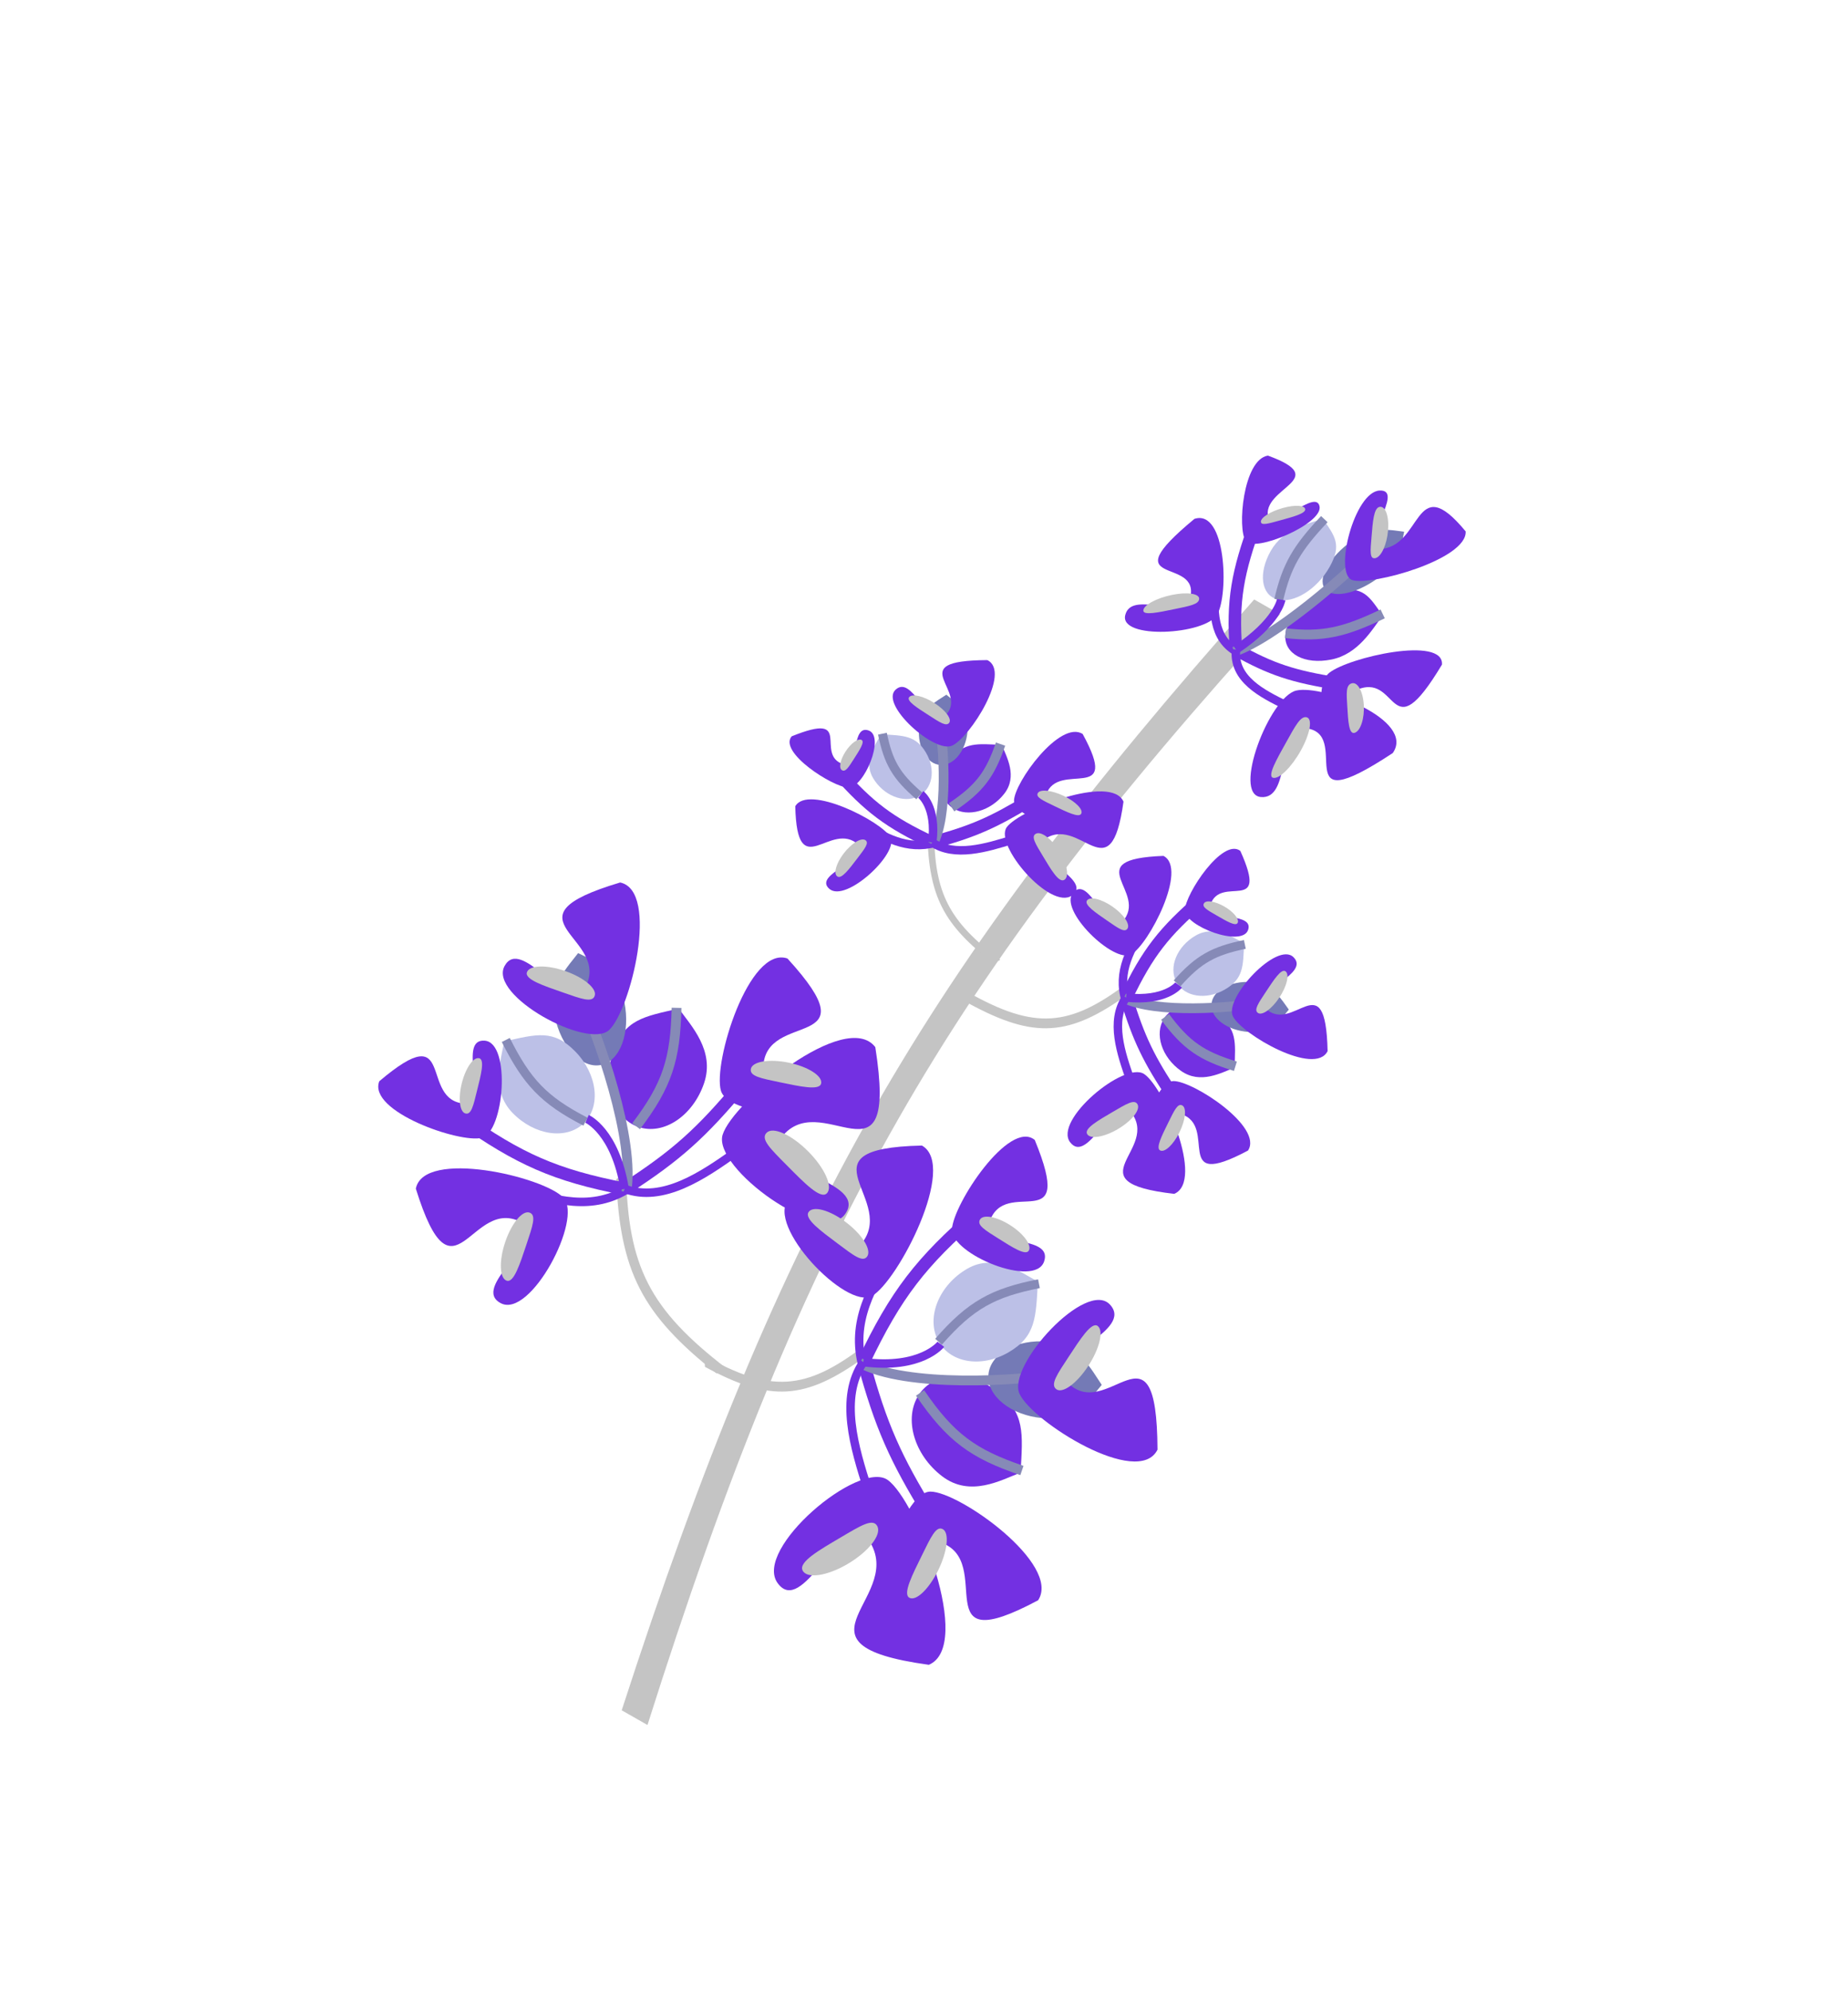 <svg width="65" height="70" viewBox="0 0 65 70" fill="none" xmlns="http://www.w3.org/2000/svg">
<path d="M45.02 21.591L44.113 21.074C32.428 34.237 27.512 42.731 21.867 60.124L22.774 60.641C28.354 43.026 33.282 34.501 45.02 21.591Z" fill="#C4C4C4"/>
<path d="M22.021 41.269L21.674 41.448C21.815 44.691 22.563 46.194 25.2 48.28L25.547 48.101C22.842 46.019 22.09 44.511 22.021 41.269Z" fill="#C4C4C4"/>
<path d="M32.855 29.228L32.617 29.351C32.681 31.509 33.174 32.502 34.947 33.865L35.184 33.742C33.366 32.383 32.87 31.387 32.855 29.228Z" fill="#C4C4C4"/>
<path d="M30.371 47.332L30.394 47.722C28.328 49.208 27.107 49.305 24.796 48.05L24.773 47.659C27.108 48.975 28.333 48.88 30.371 47.332Z" fill="#C4C4C4"/>
<path d="M39.653 34.561L39.676 34.951C37.61 36.437 36.389 36.533 34.078 35.278L34.056 34.888C36.39 36.204 37.615 36.109 39.653 34.561Z" fill="#C4C4C4"/>
<path d="M47.029 24.028C45.503 23.786 44.717 23.536 43.473 22.837" stroke="#7330E2" stroke-width="0.441"/>
<path d="M44.192 18.305C43.521 20.125 43.344 21.12 43.473 22.837" stroke="#7330E2" stroke-width="0.441"/>
<path d="M42.731 20.45C42.682 21.443 42.633 22.436 43.531 22.931" stroke="#7330E2" stroke-width="0.298"/>
<path d="M47.011 20.774C46.067 20.961 45.261 21.653 45.21 22.319C45.159 22.985 45.883 23.373 46.827 23.186C47.771 22.998 48.268 22.128 48.628 21.64C48.162 20.961 47.955 20.586 47.011 20.774Z" fill="#7330E2"/>
<path d="M48.633 21.581C47.268 22.235 46.518 22.403 45.215 22.26" stroke="#868AB7" stroke-width="0.344"/>
<path d="M48.42 20.356C47.647 20.904 46.825 21.047 46.586 20.677C46.346 20.306 46.779 19.561 47.553 19.013C48.327 18.465 48.967 18.648 49.388 18.692C49.238 19.434 49.194 19.808 48.42 20.356Z" fill="#747AB6"/>
<path d="M46.762 19.938C46.319 20.721 45.498 21.229 44.927 21.072C44.356 20.915 44.252 20.152 44.695 19.369C45.138 18.586 46.015 18.409 46.531 18.236C46.956 18.857 47.205 19.155 46.762 19.938Z" fill="#BCC0E7"/>
<path d="M46.581 18.25C45.621 19.266 45.254 19.883 44.977 21.086" stroke="#868AB7" stroke-width="0.314"/>
<path d="M48.421 19.138C47.358 20.24 44.808 22.442 43.403 22.912" stroke="#868AB7" stroke-width="0.344"/>
<path d="M45.065 21.082C45.065 21.082 44.937 21.863 43.474 22.837" stroke="#7330E2" stroke-width="0.298"/>
<path d="M45.597 24.275C44.653 24.487 43.326 27.939 44.355 28.02C45.384 28.1 44.913 25.808 45.858 25.596C47.686 25.702 45.139 29.008 48.988 26.473C49.799 25.315 46.542 24.062 45.597 24.275Z" fill="#7330E2"/>
<path d="M45.246 24.802C44.393 24.385 43.367 23.869 43.475 22.836" stroke="#7330E2" stroke-width="0.298"/>
<path d="M45.236 26.099C44.909 26.686 44.565 27.286 44.778 27.343C44.991 27.399 45.428 26.969 45.755 26.382C46.082 25.794 46.174 25.272 45.961 25.216C45.748 25.159 45.563 25.512 45.236 26.099Z" fill="#C4C4C4"/>
<path d="M46.752 23.654C46.072 24.201 46.742 26.756 47.643 26.336C48.544 25.917 46.97 24.832 47.65 24.284C49.233 23.518 48.808 26.541 50.718 23.365C50.799 22.343 47.432 23.106 46.752 23.654Z" fill="#7330E2"/>
<path d="M47.389 24.851C47.419 25.331 47.44 25.827 47.647 25.762C47.854 25.698 47.998 25.257 47.969 24.776C47.939 24.296 47.748 23.959 47.54 24.023C47.333 24.087 47.36 24.371 47.389 24.851Z" fill="#C4C4C4"/>
<path d="M42.811 21.606C42.394 22.324 39.367 22.489 39.578 21.625C39.79 20.76 41.44 21.758 41.857 21.04C42.262 19.513 39.022 20.718 42.012 18.24C43.126 17.884 43.227 20.888 42.811 21.606Z" fill="#7330E2"/>
<path d="M41.3 21.415C40.758 21.526 40.202 21.648 40.215 21.458C40.228 21.269 40.678 21.025 41.22 20.914C41.762 20.803 42.191 20.867 42.178 21.056C42.164 21.246 41.842 21.304 41.3 21.415Z" fill="#C4C4C4"/>
<path d="M47.569 20.393C46.898 20.185 47.635 17.276 48.531 17.244C49.427 17.211 47.817 19.097 48.488 19.305C50.062 19.277 49.707 16.449 51.552 18.681C51.609 19.668 48.24 20.6 47.569 20.393Z" fill="#7330E2"/>
<path d="M48.242 18.866C48.283 18.368 48.316 17.859 48.523 17.819C48.73 17.779 48.864 18.15 48.822 18.648C48.781 19.146 48.58 19.582 48.373 19.622C48.166 19.662 48.2 19.364 48.242 18.866Z" fill="#C4C4C4"/>
<path d="M43.819 19.022C44.124 19.438 46.547 18.409 46.412 17.797C46.277 17.184 44.912 18.618 44.607 18.202C44.344 17.133 46.895 16.856 44.596 16.016C43.717 16.158 43.514 18.606 43.819 19.022Z" fill="#7330E2"/>
<path d="M45.039 18.29C45.47 18.171 45.911 18.056 45.909 17.908C45.906 17.761 45.555 17.738 45.124 17.857C44.694 17.976 44.347 18.192 44.35 18.339C44.353 18.486 44.609 18.409 45.039 18.29Z" fill="#C4C4C4"/>
<path d="M41.26 38.517C40.422 37.269 40.051 36.518 39.611 35.065" stroke="#7330E2" stroke-width="0.441"/>
<path d="M42.259 31.624C40.956 32.748 40.362 33.492 39.611 35.071" stroke="#7330E2" stroke-width="0.441"/>
<path d="M40.3 32.492C39.788 33.32 39.275 34.148 39.597 35.188" stroke="#7330E2" stroke-width="0.298"/>
<path d="M42.827 35.681C42.144 35.202 41.302 35.254 40.947 35.797C40.593 36.34 40.859 37.169 41.542 37.648C42.225 38.127 42.959 37.71 43.422 37.532C43.458 36.626 43.51 36.16 42.827 35.681Z" fill="#7330E2"/>
<path d="M43.453 37.483C42.279 37.123 41.727 36.758 40.979 35.748" stroke="#868AB7" stroke-width="0.344"/>
<path d="M43.917 36.277C43.166 36.226 42.58 35.792 42.61 35.308C42.639 34.824 43.273 34.473 44.024 34.523C44.776 34.574 45.089 35.167 45.332 35.492C44.878 36.033 44.669 36.327 43.917 36.277Z" fill="#747AB6"/>
<path d="M43.079 34.788C42.421 35.166 41.659 35.047 41.377 34.522C41.096 33.998 41.4 33.266 42.057 32.888C42.715 32.51 43.351 32.953 43.759 33.154C43.724 33.981 43.736 34.41 43.079 34.788Z" fill="#BCC0E7"/>
<path d="M43.785 33.2C42.689 33.428 42.159 33.713 41.402 34.57" stroke="#868AB7" stroke-width="0.314"/>
<path d="M44.507 35.222C43.305 35.454 40.636 35.631 39.526 35.084" stroke="#868AB7" stroke-width="0.344"/>
<path d="M41.456 34.627C41.456 34.627 40.998 35.217 39.607 35.068" stroke="#7330E2" stroke-width="0.298"/>
<path d="M40.241 37.755C39.545 37.297 37.037 39.391 37.644 40.161C38.25 40.93 39.067 38.621 39.763 39.079C40.859 40.414 37.656 41.552 41.302 41.969C42.373 41.515 40.937 38.214 40.241 37.755Z" fill="#7330E2"/>
<path d="M39.764 37.978C39.431 37.037 39.038 35.891 39.607 35.068" stroke="#7330E2" stroke-width="0.298"/>
<path d="M39.127 39.095C38.637 39.383 38.13 39.669 38.236 39.863C38.342 40.057 38.826 39.981 39.316 39.694C39.806 39.406 40.117 39.016 40.011 38.822C39.905 38.628 39.618 38.808 39.127 39.095Z" fill="#C4C4C4"/>
<path d="M41.268 38.004C40.575 38.017 39.754 40.688 40.523 40.936C41.292 41.184 40.832 39.173 41.525 39.16C42.89 39.571 41.154 41.905 43.896 40.447C44.443 39.616 41.96 37.991 41.268 38.004Z" fill="#7330E2"/>
<path d="M41.086 39.476C40.871 39.913 40.644 40.357 40.805 40.442C40.966 40.527 41.271 40.242 41.486 39.805C41.7 39.368 41.744 38.945 41.583 38.86C41.422 38.775 41.301 39.039 41.086 39.476Z" fill="#C4C4C4"/>
<path d="M39.789 33.551C39.179 33.891 37.2 31.977 37.752 31.371C38.306 30.765 38.856 32.752 39.466 32.412C40.462 31.363 37.844 30.206 40.923 30.088C41.794 30.536 40.399 33.211 39.789 33.551Z" fill="#7330E2"/>
<path d="M38.934 32.358C38.54 32.086 38.131 31.814 38.231 31.659C38.331 31.503 38.732 31.597 39.126 31.869C39.52 32.141 39.758 32.488 39.658 32.644C39.558 32.799 39.328 32.63 38.934 32.358Z" fill="#C4C4C4"/>
<path d="M43.366 35.73C43.046 35.094 44.92 33.071 45.499 33.652C46.077 34.232 44.15 34.775 44.471 35.411C45.471 36.456 46.623 33.762 46.696 36.951C46.252 37.847 43.686 36.366 43.366 35.73Z" fill="#7330E2"/>
<path d="M44.529 34.861C44.797 34.457 45.065 34.038 45.214 34.144C45.363 34.25 45.267 34.664 44.999 35.068C44.731 35.472 44.393 35.714 44.244 35.608C44.095 35.502 44.261 35.266 44.529 34.861Z" fill="#C4C4C4"/>
<path d="M41.677 31.993C41.666 32.562 43.686 33.315 43.899 32.692C44.112 32.069 42.559 32.386 42.57 31.817C42.925 30.71 44.659 32.204 43.626 29.912C43.005 29.438 41.688 31.425 41.677 31.993Z" fill="#7330E2"/>
<path d="M42.8 32.186C43.128 32.375 43.461 32.575 43.531 32.446C43.6 32.316 43.391 32.057 43.064 31.868C42.736 31.679 42.414 31.631 42.344 31.76C42.274 31.89 42.472 31.997 42.8 32.186Z" fill="#C4C4C4"/>
<path d="M36.165 28.167C34.94 28.912 34.205 29.239 32.789 29.618" stroke="#7330E2" stroke-width="0.441"/>
<path d="M29.485 27.153C30.555 28.357 31.268 28.909 32.788 29.618" stroke="#7330E2" stroke-width="0.441"/>
<path d="M30.298 28.945C31.094 29.424 31.89 29.903 32.906 29.625" stroke="#7330E2" stroke-width="0.298"/>
<path d="M33.431 26.7C32.956 27.313 32.994 28.079 33.517 28.411C34.04 28.742 34.849 28.514 35.325 27.9C35.8 27.287 35.405 26.613 35.239 26.189C34.358 26.141 33.907 26.086 33.431 26.7Z" fill="#7330E2"/>
<path d="M35.192 26.158C34.825 27.22 34.463 27.716 33.47 28.38" stroke="#868AB7" stroke-width="0.344"/>
<path d="M34.03 25.719C33.97 26.401 33.539 26.926 33.069 26.891C32.598 26.856 32.266 26.275 32.326 25.593C32.386 24.911 32.967 24.637 33.286 24.422C33.807 24.842 34.09 25.037 34.03 25.719Z" fill="#747AB6"/>
<path d="M32.569 26.458C32.926 27.062 32.8 27.753 32.287 28C31.774 28.248 31.068 27.959 30.71 27.355C30.352 26.752 30.791 26.18 30.992 25.813C31.795 25.858 32.211 25.854 32.569 26.458Z" fill="#BCC0E7"/>
<path d="M31.038 25.792C31.244 26.791 31.513 27.277 32.333 27.979" stroke="#868AB7" stroke-width="0.314"/>
<path d="M33.009 25.166C33.218 26.262 33.352 28.69 32.804 29.69" stroke="#868AB7" stroke-width="0.344"/>
<path d="M32.387 27.928C32.387 27.928 32.955 28.355 32.79 29.616" stroke="#7330E2" stroke-width="0.298"/>
<path d="M35.41 29.08C34.955 29.706 36.95 32.018 37.707 31.479C38.463 30.94 36.233 30.161 36.688 29.535C38.001 28.56 39.058 31.49 39.517 28.182C39.093 27.202 35.865 28.455 35.41 29.08Z" fill="#7330E2"/>
<path d="M35.617 29.518C34.697 29.806 33.578 30.145 32.788 29.615" stroke="#7330E2" stroke-width="0.298"/>
<path d="M36.693 30.114C36.964 30.564 37.235 31.03 37.425 30.936C37.614 30.843 37.548 30.402 37.276 29.952C37.005 29.502 36.63 29.213 36.44 29.307C36.25 29.4 36.421 29.664 36.693 30.114Z" fill="#C4C4C4"/>
<path d="M35.666 28.154C35.667 28.784 38.25 29.57 38.503 28.875C38.756 28.18 36.795 28.568 36.794 27.938C37.214 26.704 39.455 28.316 38.081 25.803C37.282 25.294 35.664 27.525 35.666 28.154Z" fill="#7330E2"/>
<path d="M37.094 28.34C37.515 28.542 37.943 28.755 38.028 28.61C38.113 28.465 37.84 28.183 37.42 27.982C36.999 27.78 36.589 27.734 36.504 27.879C36.419 28.024 36.673 28.138 37.094 28.34Z" fill="#C4C4C4"/>
<path d="M31.317 29.428C31.638 29.987 29.748 31.757 29.168 31.245C28.588 30.734 30.526 30.264 30.206 29.704C29.202 28.783 28.038 31.145 27.972 28.344C28.42 27.56 30.997 28.868 31.317 29.428Z" fill="#7330E2"/>
<path d="M30.147 30.186C29.876 30.54 29.606 30.908 29.456 30.814C29.306 30.72 29.404 30.358 29.674 30.004C29.945 29.65 30.285 29.439 30.435 29.532C30.584 29.626 30.417 29.833 30.147 30.186Z" fill="#C4C4C4"/>
<path d="M33.488 26.213C32.866 26.494 30.93 24.76 31.503 24.243C32.076 23.726 32.573 25.485 33.196 25.204C34.226 24.31 31.628 23.223 34.726 23.205C35.589 23.622 34.111 25.931 33.488 26.213Z" fill="#7330E2"/>
<path d="M32.664 25.142C32.275 24.892 31.872 24.642 31.977 24.509C32.083 24.375 32.483 24.468 32.871 24.718C33.259 24.968 33.489 25.279 33.384 25.413C33.279 25.546 33.052 25.392 32.664 25.142Z" fill="#C4C4C4"/>
<path d="M29.835 27.688C30.387 27.706 31.15 25.881 30.549 25.678C29.947 25.475 30.23 26.891 29.678 26.873C28.609 26.534 30.087 24.98 27.845 25.885C27.375 26.442 29.284 27.669 29.835 27.688Z" fill="#7330E2"/>
<path d="M30.04 26.671C30.229 26.376 30.428 26.076 30.303 26.011C30.179 25.946 29.924 26.132 29.736 26.427C29.547 26.722 29.495 27.014 29.619 27.079C29.744 27.145 29.851 26.966 30.04 26.671Z" fill="#C4C4C4"/>
<path d="M26.065 38.159C24.678 39.818 23.791 40.626 21.97 41.795" stroke="#7330E2" stroke-width="0.441"/>
<path d="M16.217 39.312C18.262 40.748 19.513 41.314 21.97 41.793" stroke="#7330E2" stroke-width="0.441"/>
<path d="M18.166 41.772C19.5 42.19 20.834 42.608 22.137 41.761" stroke="#7330E2" stroke-width="0.298"/>
<path d="M21.565 36.99C21.173 38.139 21.57 39.315 22.454 39.617C23.337 39.919 24.371 39.232 24.763 38.083C25.156 36.934 24.298 36.047 23.875 35.456C22.617 35.741 21.958 35.841 21.565 36.99Z" fill="#7330E2"/>
<path d="M23.796 35.43C23.757 37.231 23.471 38.151 22.374 39.591" stroke="#868AB7" stroke-width="0.344"/>
<path d="M21.96 35.222C22.181 36.307 21.813 37.3 21.137 37.438C20.461 37.577 19.734 36.809 19.512 35.723C19.29 34.637 19.983 33.972 20.334 33.506C21.253 33.948 21.738 34.136 21.96 35.222Z" fill="#747AB6"/>
<path d="M20.239 36.969C21.013 37.763 21.146 38.888 20.536 39.484C19.926 40.08 18.804 39.919 18.031 39.126C17.257 38.333 17.617 37.266 17.734 36.612C18.883 36.353 19.466 36.176 20.239 36.969Z" fill="#BCC0E7"/>
<path d="M17.79 36.559C18.528 38.029 19.124 38.675 20.592 39.431" stroke="#868AB7" stroke-width="0.314"/>
<path d="M20.285 34.776C21.07 36.397 22.349 40.122 22.028 41.903" stroke="#868AB7" stroke-width="0.344"/>
<path d="M20.648 39.332C20.648 39.332 21.636 39.763 21.971 41.794" stroke="#7330E2" stroke-width="0.298"/>
<path d="M25.417 39.891C25.058 41.051 28.902 43.832 29.723 42.684C30.544 41.535 27.059 41.236 27.418 40.076C28.826 38.02 31.627 42.147 30.787 36.811C29.75 35.459 25.776 38.731 25.417 39.891Z" fill="#7330E2"/>
<path d="M25.904 40.485C24.741 41.309 23.321 42.294 21.972 41.794" stroke="#7330E2" stroke-width="0.298"/>
<path d="M27.682 40.973C28.267 41.561 28.855 42.175 29.081 41.952C29.306 41.728 29.015 41.07 28.431 40.481C27.846 39.892 27.191 39.596 26.965 39.82C26.74 40.043 27.098 40.384 27.682 40.973Z" fill="#C4C4C4"/>
<path d="M25.357 38.342C25.642 39.321 29.627 39.488 29.67 38.302C29.714 37.117 27.131 38.523 26.846 37.544C26.881 35.452 30.757 37.044 27.697 33.695C26.343 33.229 25.072 37.363 25.357 38.342Z" fill="#7330E2"/>
<path d="M27.448 38.05C28.131 38.191 28.828 38.349 28.883 38.088C28.937 37.827 28.428 37.5 27.745 37.358C27.063 37.216 26.466 37.313 26.411 37.574C26.357 37.835 26.766 37.908 27.448 38.05Z" fill="#C4C4C4"/>
<path d="M19.816 42.102C20.518 42.841 18.657 46.37 17.611 45.811C16.566 45.252 19.08 43.727 18.378 42.988C16.553 41.965 15.977 46.117 14.626 41.786C14.904 40.381 19.114 41.362 19.816 42.102Z" fill="#7330E2"/>
<path d="M18.512 43.763C18.291 44.424 18.075 45.106 17.823 45.022C17.571 44.938 17.546 44.333 17.767 43.672C17.987 43.011 18.371 42.543 18.623 42.627C18.875 42.711 18.733 43.101 18.512 43.763Z" fill="#C4C4C4"/>
<path d="M21.424 36.21C20.675 36.903 17.175 34.997 17.748 33.958C18.321 32.919 19.81 35.453 20.559 34.76C21.607 32.948 17.465 32.32 21.813 31.023C23.213 31.319 22.173 35.518 21.424 36.21Z" fill="#7330E2"/>
<path d="M19.783 34.883C19.125 34.654 18.446 34.43 18.534 34.178C18.622 33.926 19.227 33.908 19.885 34.138C20.543 34.367 21.005 34.757 20.917 35.009C20.829 35.261 20.441 35.113 19.783 34.883Z" fill="#C4C4C4"/>
<path d="M16.948 40C17.732 39.803 17.985 36.653 17.048 36.584C16.111 36.514 17.146 38.6 16.362 38.798C14.706 38.708 16.085 35.686 13.34 38.011C12.93 39.069 16.165 40.197 16.948 40Z" fill="#7330E2"/>
<path d="M16.78 38.336C16.913 37.8 17.059 37.252 16.854 37.201C16.65 37.151 16.376 37.544 16.243 38.081C16.11 38.617 16.168 39.093 16.373 39.144C16.578 39.194 16.648 38.872 16.78 38.336Z" fill="#C4C4C4"/>
<path d="M32.699 53.225C31.503 51.286 30.979 50.123 30.372 47.882" stroke="#7330E2" stroke-width="0.441"/>
<path d="M34.347 42.666C32.405 44.357 31.515 45.484 30.372 47.889" stroke="#7330E2" stroke-width="0.441"/>
<path d="M31.451 43.947C30.678 45.205 29.905 46.462 30.35 48.067" stroke="#7330E2" stroke-width="0.298"/>
<path d="M35.073 48.911C34.084 48.158 32.848 48.215 32.314 49.039C31.779 49.864 32.148 51.143 33.138 51.897C34.127 52.651 35.214 52.029 35.897 51.769C35.975 50.379 36.063 49.665 35.073 48.911Z" fill="#7330E2"/>
<path d="M35.944 51.694C34.232 51.111 33.432 50.537 32.361 48.967" stroke="#868AB7" stroke-width="0.344"/>
<path d="M36.657 49.851C35.556 49.754 34.709 49.073 34.766 48.331C34.822 47.589 35.76 47.067 36.86 47.164C37.961 47.262 38.404 48.18 38.752 48.684C38.073 49.503 37.758 49.949 36.657 49.851Z" fill="#747AB6"/>
<path d="M35.466 47.544C34.492 48.107 33.378 47.905 32.979 47.093C32.579 46.28 33.045 45.166 34.019 44.603C34.993 44.04 35.914 44.736 36.506 45.054C36.434 46.324 36.44 46.981 35.466 47.544Z" fill="#BCC0E7"/>
<path d="M36.543 45.127C34.93 45.448 34.145 45.872 33.012 47.167" stroke="#868AB7" stroke-width="0.314"/>
<path d="M37.551 48.252C35.781 48.577 31.862 48.778 30.247 47.91" stroke="#868AB7" stroke-width="0.344"/>
<path d="M33.092 47.257C33.092 47.257 32.404 48.15 30.367 47.885" stroke="#7330E2" stroke-width="0.298"/>
<path d="M31.225 52.028C30.216 51.306 26.482 54.456 27.352 55.653C28.221 56.85 29.48 53.326 30.489 54.047C32.061 56.127 27.333 57.789 32.67 58.525C34.252 57.856 32.234 52.75 31.225 52.028Z" fill="#7330E2"/>
<path d="M30.52 52.355C30.057 50.902 29.511 49.132 30.367 47.884" stroke="#7330E2" stroke-width="0.298"/>
<path d="M29.558 54.054C28.831 54.483 28.08 54.909 28.23 55.209C28.381 55.51 29.092 55.406 29.819 54.977C30.545 54.549 31.012 53.958 30.861 53.657C30.71 53.357 30.284 53.626 29.558 54.054Z" fill="#C4C4C4"/>
<path d="M32.724 52.436C31.708 52.438 30.434 56.517 31.555 56.918C32.677 57.319 32.055 54.221 33.071 54.219C35.062 54.884 32.455 58.423 36.514 56.256C37.338 54.994 33.741 52.434 32.724 52.436Z" fill="#7330E2"/>
<path d="M32.42 54.69C32.093 55.355 31.748 56.031 31.982 56.166C32.216 56.3 32.67 55.87 32.997 55.205C33.324 54.54 33.399 53.892 33.164 53.758C32.931 53.623 32.746 54.025 32.42 54.69Z" fill="#C4C4C4"/>
<path d="M30.672 45.558C29.768 46.064 26.916 43.074 27.742 42.157C28.57 41.241 29.324 44.306 30.228 43.8C31.716 42.215 27.907 40.371 32.427 40.271C33.693 40.981 31.576 45.052 30.672 45.558Z" fill="#7330E2"/>
<path d="M29.45 43.706C28.879 43.278 28.287 42.849 28.438 42.613C28.59 42.376 29.175 42.532 29.746 42.96C30.317 43.388 30.657 43.926 30.506 44.163C30.354 44.399 30.021 44.134 29.45 43.706Z" fill="#C4C4C4"/>
<path d="M35.86 48.999C35.407 48.014 38.21 44.958 39.043 45.864C39.876 46.771 37.036 47.553 37.489 48.538C38.929 50.169 40.689 46.063 40.713 50.962C40.038 52.325 36.313 49.984 35.86 48.999Z" fill="#7330E2"/>
<path d="M37.588 47.697C37.991 47.084 38.395 46.448 38.611 46.615C38.828 46.782 38.676 47.414 38.272 48.027C37.869 48.64 37.367 49.002 37.151 48.835C36.935 48.668 37.185 48.31 37.588 47.697Z" fill="#C4C4C4"/>
<path d="M33.484 43.218C33.454 44.09 36.395 45.299 36.724 44.348C37.052 43.397 34.767 43.843 34.798 42.971C35.347 41.281 37.852 43.619 36.396 40.075C35.499 39.331 33.515 42.346 33.484 43.218Z" fill="#7330E2"/>
<path d="M35.124 43.544C35.599 43.843 36.083 44.158 36.188 43.961C36.294 43.764 35.995 43.361 35.519 43.062C35.043 42.763 34.571 42.681 34.466 42.878C34.36 43.075 34.648 43.245 35.124 43.544Z" fill="#C4C4C4"/>
</svg>
